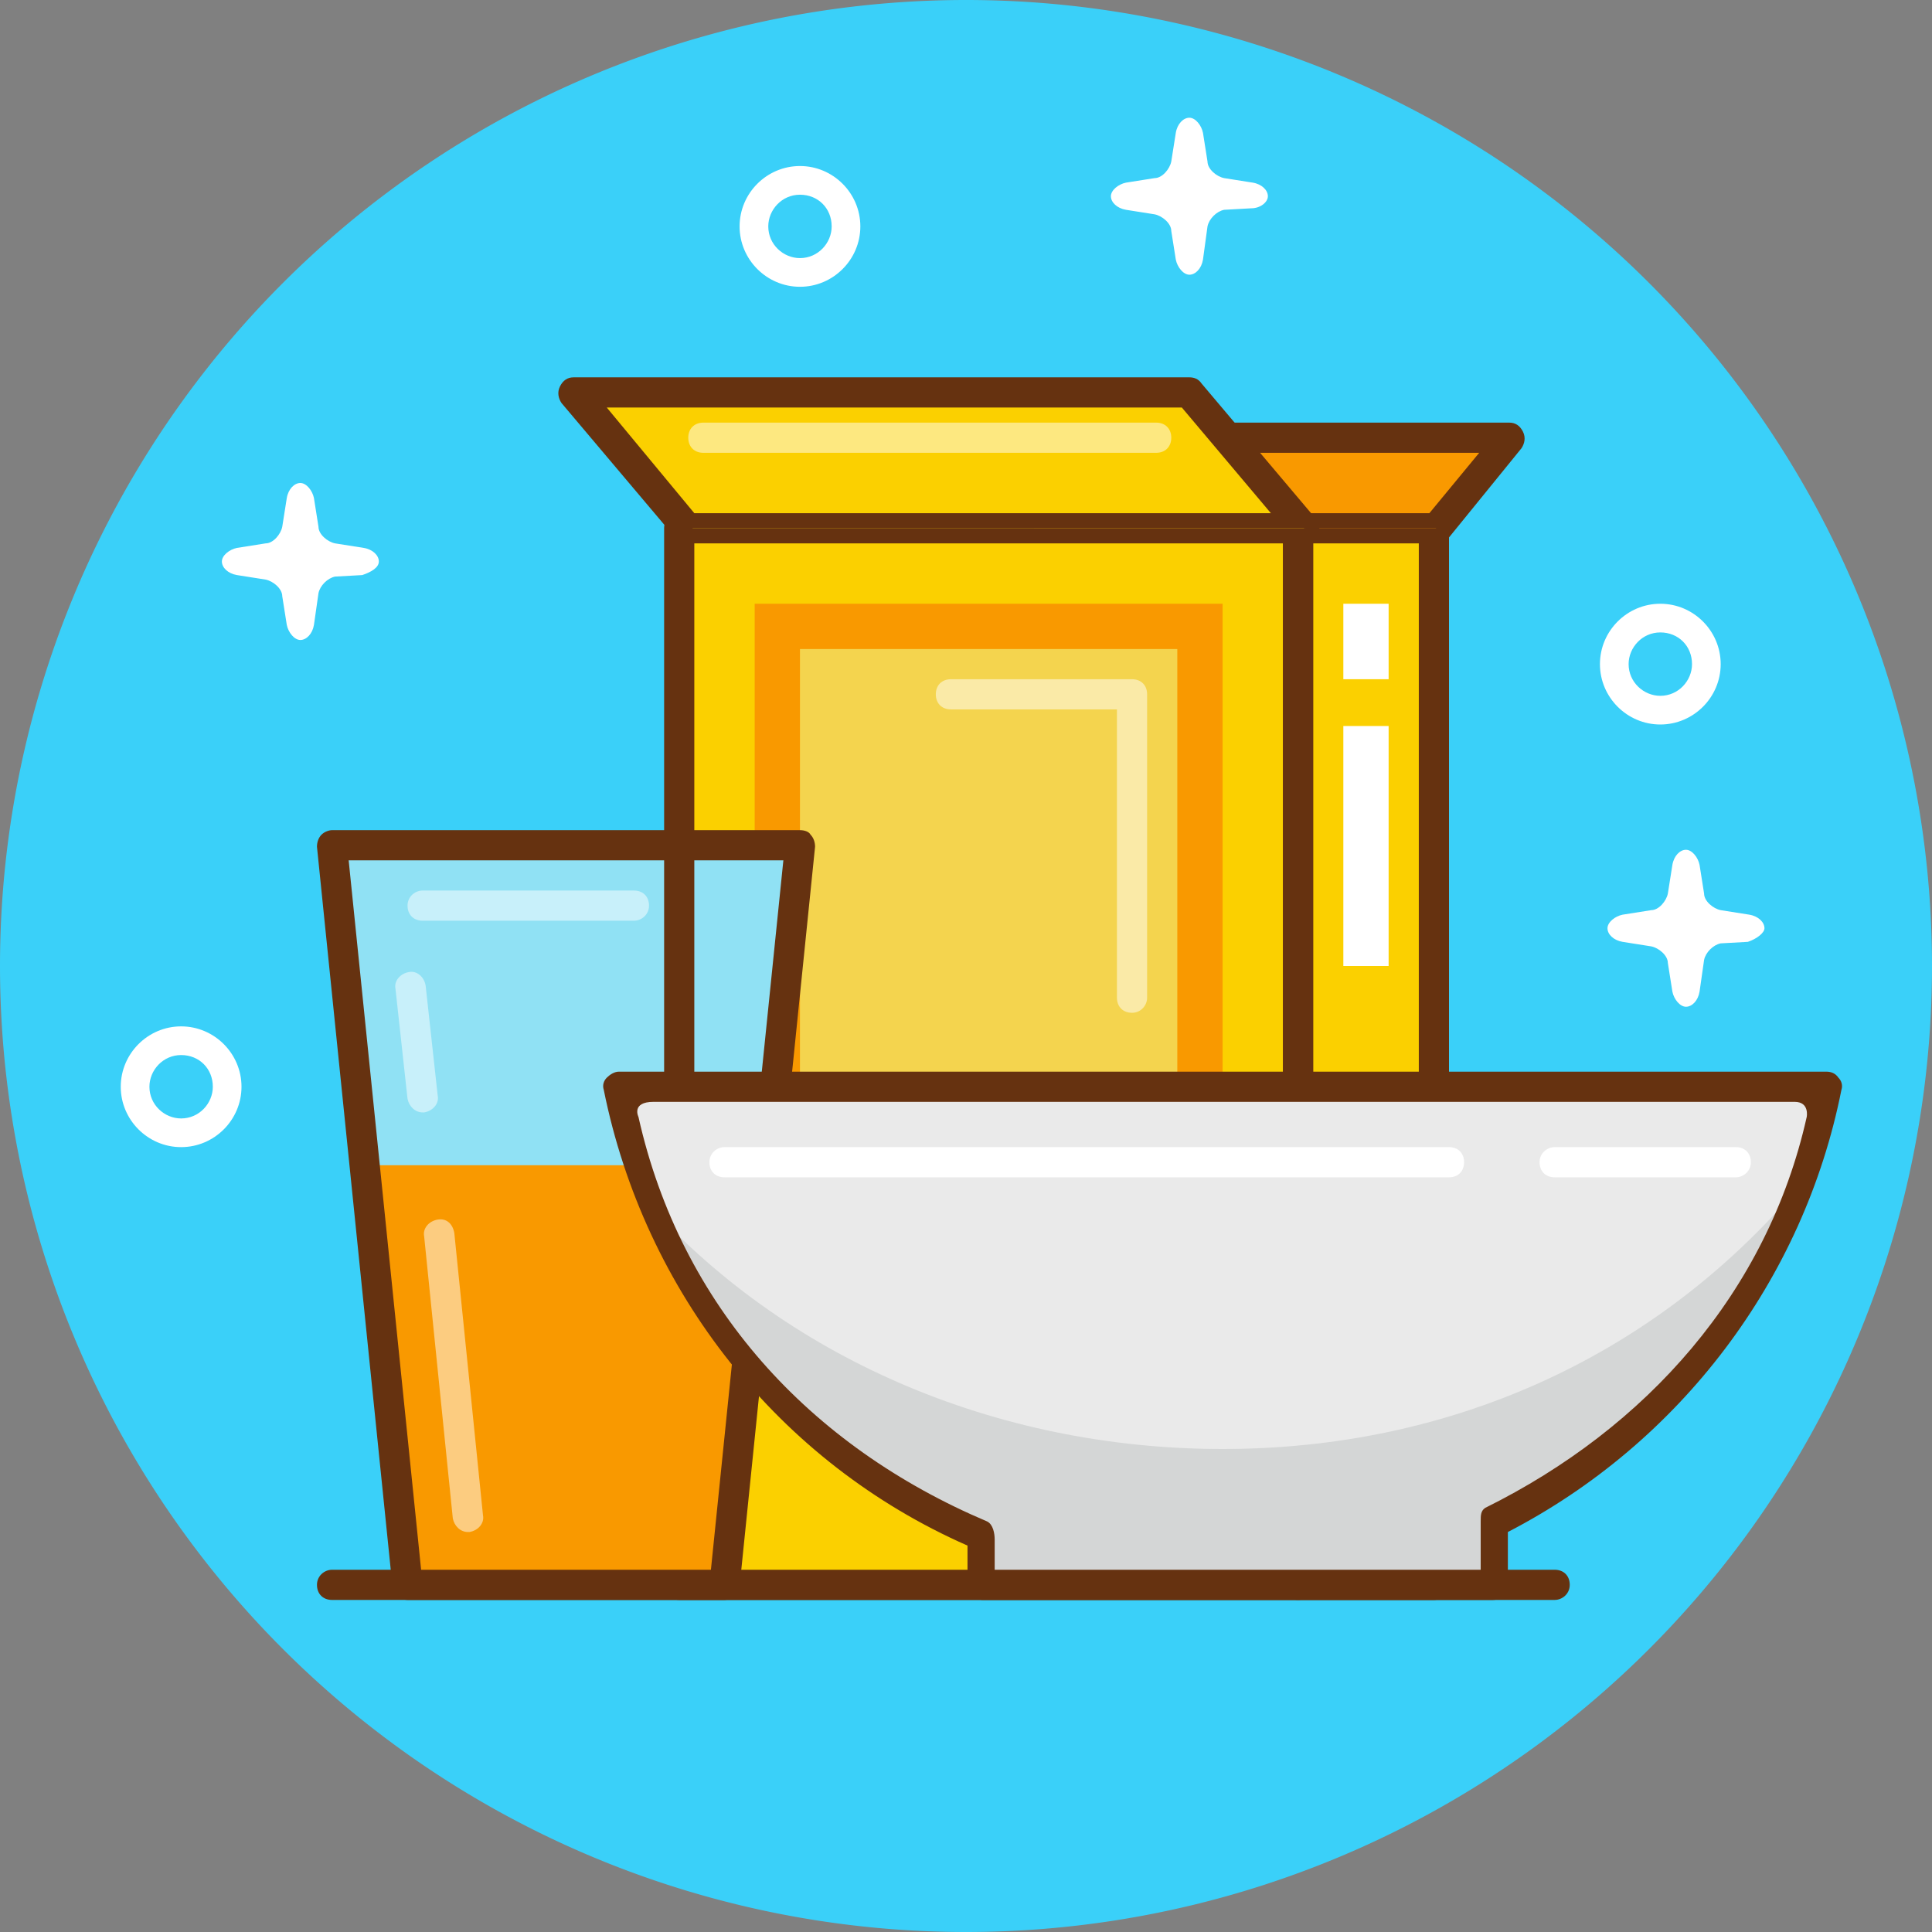 <svg t="1645882798785" class="icon" viewBox="0 0 1024 1024" version="1.1" xmlns="http://www.w3.org/2000/svg" p-id="2597" width="200" height="200"><rect x="0" y="0" width="1024" height="1024" fill="#808080" stroke="none"/><path d="M512 512m-512 0a512 512 0 1 0 1024 0 512 512 0 1 0-1024 0Z" fill="#3AD0F9" p-id="2598"></path><path d="M824 848H176c-4.8 0-8-3.2-8-8s4-8 8-8h648c4.8 0 8 3.2 8 8s-4 8-8 8z" fill="#663210" p-id="2599"></path><path d="M363.2 280h328v560h-328z" fill="#FBD000" p-id="2600"></path><path d="M688 280h72v560h-72z" fill="#FBD000" p-id="2601"></path><path d="M400 320h248v388H400z" fill="#F99900" p-id="2602"></path><path d="M712 320h24v40h-24zM712 384.8h24V512h-24z" fill="#FFFFFF" p-id="2603"></path><path d="M688 848H360c-4.8 0-8-3.2-8-8V280c0-4.8 3.2-8 8-8h328c4.8 0 8 3.2 8 8v560c0 4.8-3.2 8-8 8z m-320-16h312V288H368v544z" fill="#663210" p-id="2604"></path><path d="M387.2 840h-168l-40-392h248z" fill="#90E1F4" p-id="2605"></path><path d="M760 848h-72c-4.8 0-8-3.2-8-8V280c0-4.8 3.2-8 8-8h72c4.8 0 8 3.2 8 8v560c0 4.8-3.2 8-8 8z m-64-16h56V288h-56v544z" fill="#663210" p-id="2606"></path><path d="M424 344h200v278.4H424z" fill="#F4D44E" p-id="2607"></path><path d="M196.8 617.6l22.4 222.4h168l22.4-222.4z" fill="#F99900" p-id="2608"></path><path d="M384 848H216c-4 0-7.2-3.2-8-7.2l-40-392c0-2.4 0.8-4.8 2.4-6.4 1.6-1.6 4-2.4 5.6-2.4h248c2.4 0 4.8 0.8 5.6 2.4 1.6 1.6 2.4 4 2.4 6.4l-40 392c-0.8 4-4 7.2-8 7.2z m-160.8-16h153.6l38.4-376H184.8l38.4 376z" fill="#663210" p-id="2609"></path><path d="M966.4 576H323.2c21.6 107.2 95.2 196 193.6 238.4v25.6h272v-33.6c90.4-44 157.6-128.8 177.6-230.4z" fill="#EAEAEA" p-id="2610"></path><path d="M648 768c-120.8 0-232.8-48.8-307.2-132.8 32.8 80 96 144.8 176 178.4v25.6h272v-33.6c72-35.2 129.6-96 160-171.2C874.4 719.2 768.8 768 648 768z" fill="#D4D6D6" p-id="2611"></path><path d="M764 280h-216l40-48h216z" fill="#F99900" p-id="2612"></path><path d="M760.8 280H548c-3.2 0-5.6 6.4-7.2 4-1.6-3.2-0.8-6.4 0.8-8.8l39.2-48c1.6-1.6 4-3.2 6.4-3.2H800c3.2 0 5.6 1.6 7.2 4.8 1.6 3.2 0.8 6.4-0.8 8.8l-41.6 51.2c-1.6 1.6-1.6-8.8-4-8.8z m-196-8h192.8l26.4-32H590.4l-25.6 32z" fill="#663210" p-id="2613"></path><path d="M367.2 280h324l-60-72H307.2z" fill="#FBD000" p-id="2614"></path><path d="M791.2 848H520.8c-4 0-8-3.2-8-8v-20.8C412.8 775.2 341.6 684.8 320 577.6c-0.8-2.4 0-4.8 1.6-6.4 1.6-1.6 4-3.2 6.4-3.2h640c2.4 0 4.8 0.8 6.4 3.2 1.6 1.6 2.4 4 1.6 6.4-20 100.8-85.6 187.2-176.8 234.4v28c0 4.8-3.2 8-8 8zM528 832h256.8v-25.6c0-3.2 0-5.6 2.4-7.2 85.6-42.4 149.6-114.4 170.4-207.2 0 0 1.6-8-6.4-8H346.4c-12 0-8 8-8 8 22.4 100 90.4 174.4 184.8 214.4 3.2 1.6 4 6.4 4 9.6v16zM691.2 280H364.8c-2.4 0-4.8 7.2-6.4 5.6l-60.8-72c-1.6-2.4-2.4-5.6-0.8-8.8 1.6-3.2 4-4.8 7.2-4.8h326.4c2.4 0 4.8 0.8 6.4 3.2l60.8 72c1.6 2.4 2.4 5.6 0.8 8.8-1.6 2.4-4-4-7.2-4zM368 272h305.6l-47.2-56H321.6l46.4 56z" fill="#663210" p-id="2615"></path><path d="M360 582.4c-4.8 0-8-3.2-8-8V456c0-4.8 3.2-8 8-8s8 3.2 8 8v118.4c0 4.8-3.2 8-8 8z" fill="#663210" p-id="2616"></path><path d="M336 488H224c-4.8 0-8-3.2-8-8s4-8 8-8h112c4.8 0 8 3.2 8 8s-4 8-8 8zM248 812c-4 0-7.2-3.2-8-7.2l-15.2-149.6c-0.8-4 2.4-8 7.2-8.8 4.8-0.8 8 2.4 8.8 7.2l15.2 149.6c0.8 4-2.4 8-7.2 8.8H248zM224 589.6c-4 0-7.2-3.2-8-7.2l-6.4-58.4c-0.8-4 2.4-8 7.2-8.8 4-0.8 8 2.4 8.8 7.2l6.4 58.4c0.8 4-2.4 8-7.2 8.8H224z" fill="#FFFFFF" opacity=".5" p-id="2617"></path><path d="M920 624h-96c-4.8 0-8-3.2-8-8s4-8 8-8h96c4.8 0 8 3.2 8 8s-4 8-8 8zM768 624H384c-4.8 0-8-3.2-8-8s4-8 8-8h384c4.8 0 8 3.2 8 8s-3.2 8-8 8zM200.8 297.6c0-3.2-3.2-6.4-8-7.2l-15.2-2.4c-4-0.8-8.8-4.8-8.8-8.8l-2.4-15.2c-0.8-4-4-8-7.2-8s-6.4 3.2-7.2 8l-2.4 15.2c-0.8 4-4.8 8.8-8.8 8.8l-15.2 2.4c-4 0.8-8 4-8 7.2s3.2 6.4 8 7.2l15.2 2.4c4 0.8 8.8 4.8 8.8 8.8l2.4 15.2c0.8 4 4 8 7.2 8s6.4-3.2 7.2-8l2.4-16.8c0.8-4 4.8-8 8.8-8.8l14.4-0.8c4.8-1.6 8.8-4 8.8-7.2zM672 104c0-3.2-3.2-6.4-8-7.2l-15.2-2.4c-4-0.8-8.8-4.8-8.8-8.8l-2.4-15.2c-0.8-4-4-8-7.2-8s-6.4 3.2-7.2 8l-2.4 15.2c-0.8 4-4.8 8.8-8.8 8.8l-15.2 2.4c-4 0.8-8 4-8 7.2s3.2 6.4 8 7.2l15.2 2.4c4 0.8 8.8 4.8 8.8 8.8l2.4 15.2c0.8 4 4 8 7.2 8s6.4-3.2 7.2-8L640 120c0.8-4 4.8-8 8.8-8.8l14.4-0.8c4.8 0 8.8-3.2 8.8-6.4zM935.2 492c0-3.2-3.2-6.4-8-7.2l-15.2-2.4c-4-0.8-8.8-4.8-8.8-8.8l-2.4-15.2c-0.8-4-4-8-7.2-8s-6.4 3.2-7.2 8l-2.4 15.2c-0.8 4-4.8 8.8-8.8 8.8l-15.2 2.4c-4 0.8-8 4-8 7.2s3.2 6.4 8 7.2l15.2 2.4c4 0.8 8.8 4.8 8.8 8.8l2.4 15.2c0.8 4 4 8 7.2 8s6.4-3.2 7.2-8l2.4-16.8c0.8-4 4.8-8 8.8-8.8l14.4-0.8c4.8-1.6 8.8-4.8 8.8-7.2zM880 384c-17.6 0-32-14.4-32-32s14.4-32 32-32 32 14.4 32 32-14.4 32-32 32z m0-48.8c-9.6 0-16.8 8-16.8 16.8 0 9.6 8 16.8 16.8 16.8 9.6 0 16.8-8 16.8-16.8 0-9.6-7.2-16.8-16.8-16.8zM424 152c-17.6 0-32-14.4-32-32s14.4-32 32-32 32 14.4 32 32-14.4 32-32 32z m0-48.8c-9.6 0-16.8 8-16.8 16.8 0 9.6 8 16.8 16.8 16.8 9.6 0 16.8-8 16.8-16.8 0-9.6-7.2-16.8-16.8-16.8zM96 608c-17.6 0-32-14.4-32-32s14.4-32 32-32 32 14.4 32 32-14.4 32-32 32z m0-48.8c-9.6 0-16.8 8-16.8 16.8 0 9.6 8 16.8 16.8 16.8 9.6 0 16.8-8 16.8-16.8 0-9.6-7.2-16.8-16.8-16.8z" fill="#FFFFFF" p-id="2618"></path><path d="M612.8 240h-240c-4.8 0-8-3.2-8-8s3.2-8 8-8h240c4.8 0 8 3.2 8 8s-3.2 8-8 8zM600 536.8c-4.8 0-8-3.2-8-8V376H504c-4.8 0-8-3.2-8-8s3.2-8 8-8h96c4.8 0 8 3.2 8 8v160.8c0 4-3.2 8-8 8z" fill="#FFFFFF" opacity=".5" p-id="2619"></path></svg>